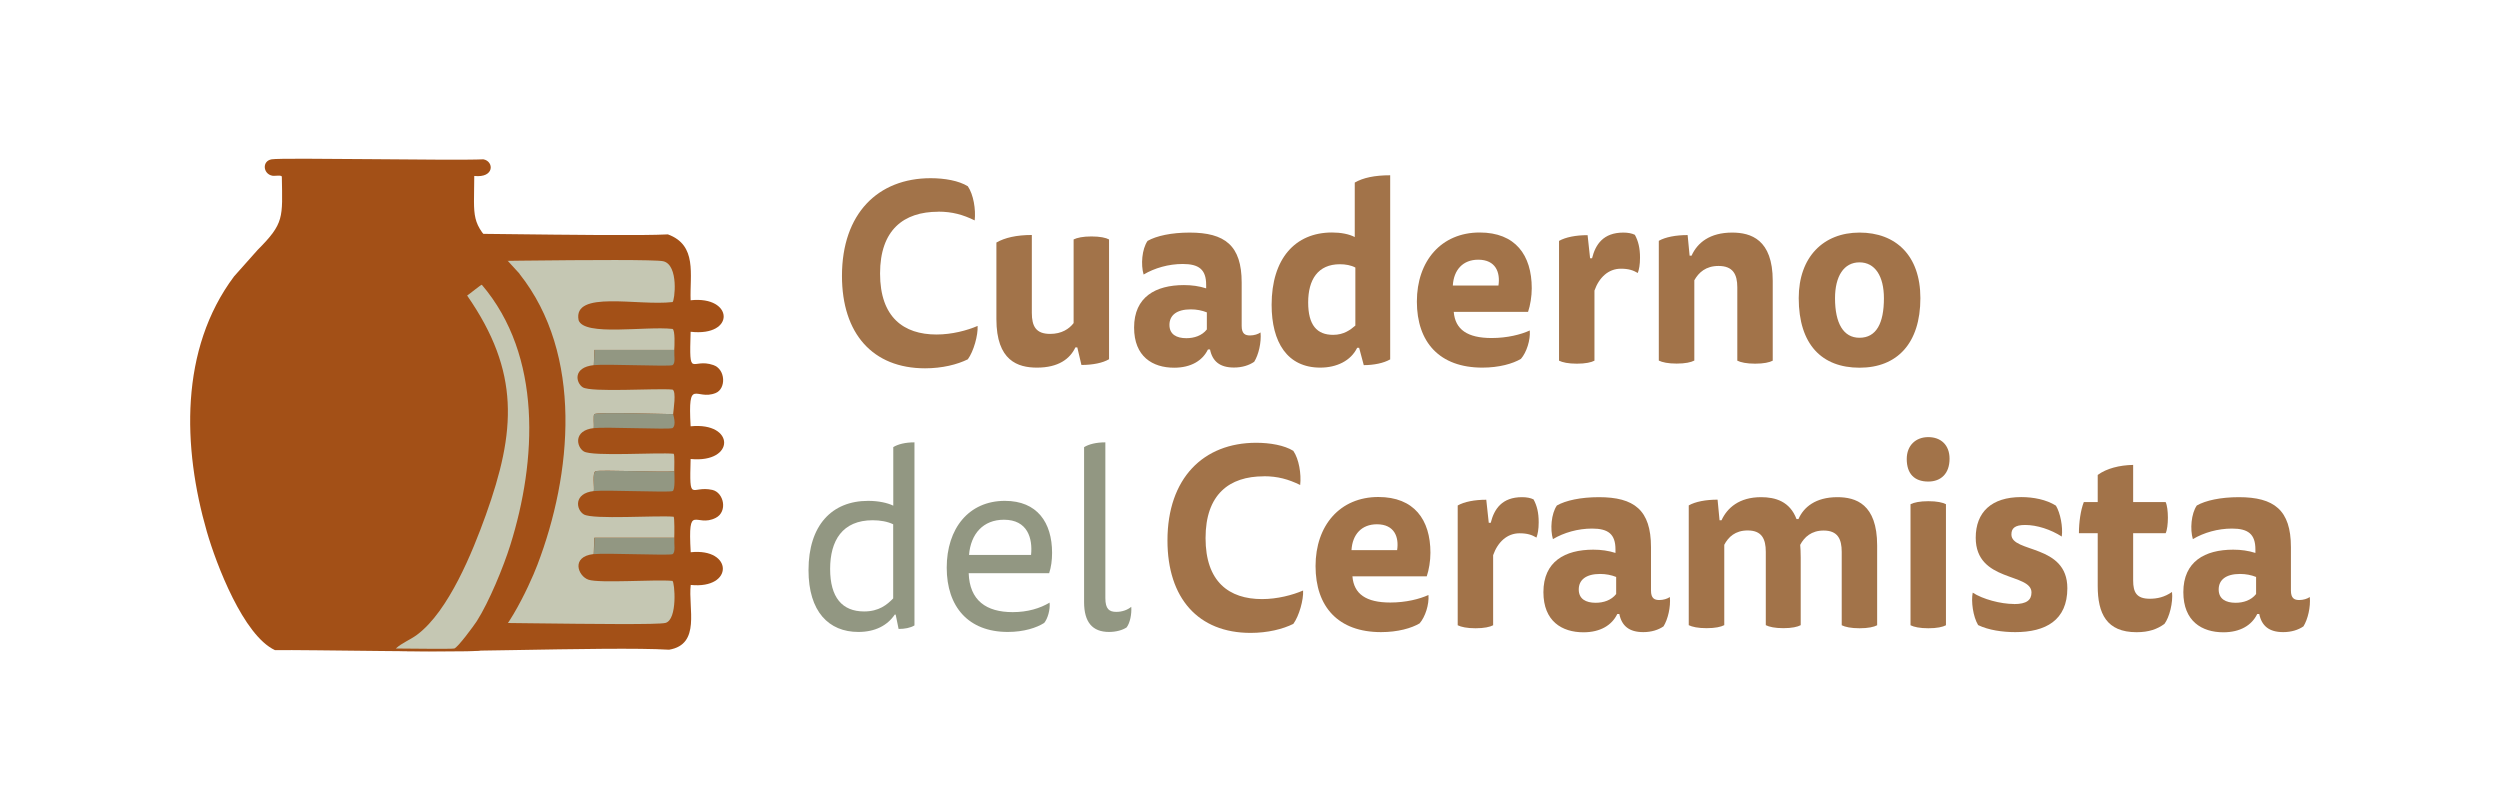 <?xml version="1.0" encoding="UTF-8"?>
<svg id="Capa_1" data-name="Capa 1" xmlns="http://www.w3.org/2000/svg" viewBox="0 0 291.4 94.41">
  <defs>
    <style>
      .cls-1 {
        fill: none;
      }

      .cls-1, .cls-2, .cls-3, .cls-4, .cls-5 {
        stroke-width: 0px;
      }

      .cls-2 {
        fill: #c5c7b3;
      }

      .cls-3 {
        fill: #929782;
      }

      .cls-4 {
        fill: #a35017;
      }

      .cls-5 {
        fill: #a27349;
      }
    </style>
  </defs>
  <rect class="cls-1" width="291.4" height="94.41"/>
  <g>
    <path class="cls-4" d="M41.81,27.32c2.6-.42,30.1.32,36.04,0,3.45,1.26,2.54,4.69,2.65,7.68,5.01-.55,5.26,4.27,0,3.67-.18,5.67.07,2.99,2.65,3.88,1.45.5,1.49,2.77.27,3.26-2.31.94-3.25-1.98-2.92,3.88,5.2-.52,5.22,4.32,0,3.81-.15,5.28.03,3.05,2.52,3.6,1.36.3,1.82,2.54.41,3.26-2.36,1.21-3.26-1.93-2.92,4.01,4.93-.53,5.06,4.32,0,3.81-.31,2.73,1.21,6.92-2.52,7.55-7.1-.43-29.86.55-34.55,0-2.69-.32-4.35-2.82-4.69-5.37-.55-4.13.42-32.8,0-40.12.3-1.38,1.7-2.7,3.06-2.92Z"/>
    <path class="cls-2" d="M78.6,40.79h-9.32l-.07,1.77c-2.5.27-2.07,2.08-1.29,2.58.98.63,8.61.09,10.47.27.47.21.1,2.41.07,2.86-1.12,0-8.81-.27-9.18,0-.17.12-.02,1.34-.07,1.63-2.41.27-2.02,2.2-1.16,2.72,1.03.62,8.57.09,10.47.27.14.1.06,1.73.07,2.04-1.28.14-8.76-.19-9.18,0-.4.18-.12,1.89-.2,2.31-2.37.26-2.08,2.17-1.16,2.72,1.05.63,8.56.09,10.47.27.11.08.09,2.11.07,2.45h-9.32l-.07,1.9c-2.69.3-1.83,2.58-.61,2.99,1.29.44,7.8-.05,9.79.14.26.11.63,4.53-.82,4.9-1.65.42-29.44-.32-34,0-.8-.65-1.42-1.76-1.56-2.79-.52-3.66.39-32.25,0-39.17,4.6-.05,33.57-.59,35.3-.2,1.85.42,1.34,4.65,1.09,4.76-4.06.47-11.64-1.41-10.95,2.11.64,1.91,7.79.67,10.95,1.02.32.14.23,2.06.2,2.45Z"/>
    <g>
      <path class="cls-3" d="M78.6,54.93c0,.39.12,2.17-.2,2.31-.42.19-7.72-.16-9.18,0,.09-.42-.2-2.13.2-2.31.42-.19,7.9.14,9.18,0Z"/>
      <path class="cls-3" d="M78.6,62.69c-.04.82.16,1.64-.2,1.9-.42.19-7.72-.16-9.18,0l.07-1.9h9.32Z"/>
      <path class="cls-3" d="M78.6,40.79c-.04.75.16,1.51-.2,1.77-.42.19-7.72-.16-9.18,0l.07-1.77h9.32Z"/>
      <path class="cls-3" d="M78.46,48.27c0,.08.42,1.26-.07,1.63-.42.19-7.72-.16-9.18,0,.05-.3-.1-1.51.07-1.63.37-.27,8.06,0,9.18,0Z"/>
    </g>
    <path class="cls-4" d="M60.56,31.91l-2.69-2.94h0c-3.05-3.06-2.61-3.5-2.59-8.46,2.39.26,2.31-1.72,1.06-1.94-3.53.17-23.44-.22-24.68,0-1.15.2-1,1.7.07,1.91.31.06,1.03-.11,1.12.1.08,4.83.29,5.43-2.82,8.55h0s-2.75,3.09-2.75,3.09c-6.36,8.5-6,19.93-3.17,29.75,1.1,3.81,4.26,12.1,7.94,13.81,3.63-.06,22.05.31,23.66.07,2.71-.4,6.01-7.6,6.92-9.99,4.05-10.58,5.38-24.53-2.08-33.94Z"/>
    <path class="cls-2" d="M46.14,75.59c.67-.64,1.7-1.02,2.48-1.61,3.67-2.74,6.46-9.65,8-13.93,3.52-9.81,4.01-16.69-2.17-25.6.22-.13,1.59-1.26,1.71-1.26,7.07,8.3,6.4,20.53,3.32,30.35-.81,2.58-2.47,6.61-3.91,8.87-.33.51-2.21,3.07-2.62,3.18-.33.08-5.83,0-6.81,0Z"/>
    <g>
      <path class="cls-3" d="M104.11,52.12c.57-.35,1.42-.56,2.48-.56v21.34c-.48.29-1.14.41-1.85.41l-.34-1.67h-.11c-.85,1.26-2.28,2.02-4.24,2.02-3.45,0-5.81-2.37-5.81-7.2,0-5.24,2.73-8.08,6.95-8.08,1.2,0,2.25.23,2.93.56v-6.82ZM104.11,61.11c-.66-.32-1.51-.47-2.39-.47-3.53,0-4.96,2.37-4.96,5.68s1.4,4.95,3.96,4.95c1.74,0,2.68-.79,3.39-1.52v-8.63Z"/>
      <path class="cls-3" d="M112.91,66.81c.11,3.19,2.05,4.54,5.13,4.54,1.74,0,3.19-.44,4.3-1.11.09.82-.23,1.9-.63,2.37-.88.56-2.36,1.05-4.24,1.05-4.59,0-7.12-2.93-7.12-7.49s2.56-7.79,6.78-7.79c3.76,0,5.5,2.52,5.5,6.06,0,.88-.11,1.67-.34,2.37h-9.37ZM120.18,64.68c.2-1.93-.4-4.1-3.16-4.1-2.42,0-3.87,1.64-4.07,4.1h7.24Z"/>
      <path class="cls-3" d="M129.27,73.66c-1.94,0-2.91-1.14-2.91-3.48v-18.06c.57-.35,1.42-.56,2.48-.56v18.15c0,1.29.46,1.61,1.28,1.61.68,0,1.31-.23,1.74-.59.06.85-.14,1.87-.54,2.4-.48.32-1.23.53-2.05.53Z"/>
    </g>
    <g>
      <path class="cls-5" d="M109.36,24.68c-4.02,0-6.78,2.11-6.78,7.2s2.73,7.11,6.58,7.11c1.79,0,3.56-.47,4.79-1,.06,1.08-.46,2.96-1.14,3.89-1.23.61-2.99,1.05-4.98,1.05-6.1,0-9.69-4.04-9.69-10.77,0-7.26,4.19-11.39,10.34-11.39,1.62,0,3.28.29,4.33.94.66.97.94,2.69.8,3.98-1.37-.67-2.62-1.02-4.24-1.02Z"/>
      <path class="cls-5" d="M125.34,40.51c-.63,1.32-1.97,2.34-4.47,2.34-2.22,0-4.73-.79-4.73-5.65v-8.93c.97-.56,2.34-.88,4.13-.88v9.07c0,1.58.48,2.46,2.14,2.46,1.34,0,2.22-.59,2.73-1.26v-9.75c.4-.2,1.08-.35,2.08-.35s1.68.15,2.05.35v13.96c-.74.44-1.91.67-3.22.67l-.48-2.05h-.23Z"/>
      <path class="cls-5" d="M140.79,40.75c-.63,1.29-1.97,2.11-3.93,2.11-2.51,0-4.67-1.29-4.67-4.68,0-3.57,2.51-4.95,5.81-4.95.94,0,1.77.12,2.59.38v-.41c0-1.79-.85-2.43-2.73-2.43-1.65,0-3.28.47-4.56,1.23-.34-1.14-.2-2.96.46-3.92,1.03-.59,2.79-.97,4.9-.97,4.1,0,6.07,1.49,6.07,5.82v5.06c0,.91.4,1.11.97,1.11.48,0,.94-.15,1.23-.35.11,1.17-.23,2.61-.74,3.42-.6.41-1.4.67-2.36.67-1.65,0-2.51-.73-2.79-2.11h-.23ZM140.67,36.41c-.57-.23-1.2-.35-1.88-.35-1.65,0-2.48.7-2.48,1.81s.83,1.55,1.97,1.55c.91,0,1.82-.29,2.39-1.02v-1.99Z"/>
      <path class="cls-5" d="M157.91,21.28c.97-.56,2.31-.85,4.13-.85v21.46c-.77.44-1.91.67-3.08.67l-.54-2.02h-.23c-.74,1.52-2.39,2.31-4.3,2.31-3.85,0-5.67-2.96-5.67-7.32,0-5.36,2.73-8.43,7.04-8.43,1.03,0,1.97.18,2.65.53v-6.35ZM157.97,31.18c-.48-.26-1.14-.38-1.79-.38-2.56,0-3.7,1.79-3.7,4.45s1.03,3.78,2.91,3.78c1.25,0,2.02-.59,2.59-1.08v-6.76Z"/>
      <path class="cls-5" d="M169.45,36.36c.17,2.05,1.59,3.04,4.42,3.04,1.82,0,3.42-.41,4.44-.88.09,1.11-.37,2.55-1.03,3.31-.94.56-2.54,1.02-4.5,1.02-4.99,0-7.63-2.96-7.63-7.7s2.85-8.05,7.32-8.05c4.16,0,6.07,2.63,6.07,6.5,0,.94-.17,1.99-.43,2.75h-8.66ZM174.66,33.28c.23-1.52-.31-3.01-2.36-3.01-1.77,0-2.85,1.17-2.96,3.01h5.33Z"/>
      <path class="cls-5" d="M189.22,27.11c.54,0,1,.09,1.34.26.4.73.6,1.55.6,2.66,0,.85-.11,1.38-.26,1.79-.54-.32-1.08-.5-1.97-.5-1.45,0-2.54,1.02-3.08,2.55v8.17c-.37.2-1.05.35-2.05.35s-1.68-.15-2.08-.35v-13.96c.77-.44,1.97-.67,3.33-.67l.29,2.69h.23c.4-1.61,1.31-2.99,3.65-2.99Z"/>
      <path class="cls-5" d="M197.48,42.03c-.37.2-1.05.35-2.05.35s-1.68-.15-2.08-.35v-13.96c.77-.44,1.99-.67,3.36-.67l.23,2.4h.23c.68-1.52,2.14-2.69,4.73-2.69,2.17,0,4.73.79,4.73,5.62v9.31c-.37.2-1.05.35-2.05.35s-1.68-.15-2.08-.35v-8.55c0-1.52-.51-2.49-2.19-2.49-1.48,0-2.31.76-2.82,1.67v9.37Z"/>
      <path class="cls-5" d="M223.84,34.75c0,5.27-2.71,8.11-7.09,8.11s-7.09-2.69-7.09-8.11c0-4.8,2.88-7.64,7.09-7.64s7.09,2.66,7.09,7.64ZM216.74,39.37c1.97,0,2.85-1.7,2.85-4.6,0-2.58-1.03-4.19-2.85-4.19s-2.85,1.61-2.85,4.19c0,2.9.97,4.6,2.85,4.6Z"/>
    </g>
    <g>
      <path class="cls-5" d="M147.3,55.52c-4.02,0-6.78,2.11-6.78,7.2s2.73,7.11,6.58,7.11c1.79,0,3.56-.47,4.79-1,.06,1.08-.46,2.96-1.14,3.89-1.23.61-2.99,1.05-4.98,1.05-6.1,0-9.69-4.04-9.69-10.77,0-7.26,4.19-11.39,10.34-11.39,1.62,0,3.28.29,4.33.94.66.97.94,2.69.8,3.98-1.37-.67-2.62-1.02-4.24-1.02Z"/>
      <path class="cls-5" d="M157.64,67.19c.17,2.05,1.59,3.04,4.42,3.04,1.82,0,3.42-.41,4.44-.88.09,1.11-.37,2.55-1.03,3.31-.94.56-2.54,1.02-4.5,1.02-4.99,0-7.63-2.96-7.63-7.7s2.85-8.05,7.32-8.05c4.16,0,6.07,2.63,6.07,6.5,0,.94-.17,1.99-.43,2.75h-8.66ZM162.85,64.12c.23-1.52-.31-3.01-2.36-3.01-1.77,0-2.85,1.17-2.96,3.01h5.33Z"/>
      <path class="cls-5" d="M177.41,57.95c.54,0,1,.09,1.34.26.4.73.6,1.55.6,2.66,0,.85-.11,1.38-.26,1.79-.54-.32-1.08-.5-1.97-.5-1.45,0-2.54,1.02-3.08,2.55v8.17c-.37.2-1.05.35-2.05.35s-1.68-.15-2.08-.35v-13.96c.77-.44,1.97-.67,3.33-.67l.29,2.69h.23c.4-1.61,1.31-2.99,3.65-2.99Z"/>
      <path class="cls-5" d="M188.5,71.59c-.63,1.29-1.97,2.11-3.93,2.11-2.51,0-4.67-1.29-4.67-4.68,0-3.57,2.51-4.95,5.81-4.95.94,0,1.77.12,2.59.38v-.41c0-1.79-.85-2.43-2.73-2.43-1.65,0-3.28.47-4.56,1.23-.34-1.14-.2-2.96.46-3.92,1.03-.59,2.79-.97,4.9-.97,4.1,0,6.07,1.49,6.07,5.82v5.06c0,.91.4,1.11.97,1.11.48,0,.94-.15,1.23-.35.11,1.17-.23,2.6-.74,3.42-.6.41-1.4.67-2.36.67-1.65,0-2.51-.73-2.79-2.11h-.23ZM188.38,67.25c-.57-.23-1.2-.35-1.88-.35-1.65,0-2.48.7-2.48,1.81s.83,1.55,1.97,1.55c.91,0,1.82-.29,2.39-1.02v-1.99Z"/>
      <path class="cls-5" d="M200.97,72.87c-.37.2-1.05.35-2.05.35s-1.68-.15-2.08-.35v-13.96c.77-.44,1.99-.67,3.36-.67l.23,2.4h.23c.66-1.43,2.05-2.69,4.61-2.69,1.68,0,3.36.5,4.13,2.55h.23c.6-1.38,1.99-2.55,4.53-2.55,2.14,0,4.64.79,4.64,5.62v9.31c-.37.2-1.05.35-2.05.35s-1.68-.15-2.08-.35v-8.55c0-1.52-.48-2.49-2.11-2.49-1.42,0-2.25.76-2.73,1.67.03.26.06.88.06,1.49v7.87c-.37.2-1.03.35-2.02.35s-1.65-.15-2.05-.35v-8.55c0-1.52-.48-2.49-2.11-2.49-1.45,0-2.25.76-2.73,1.67v9.37Z"/>
      <path class="cls-5" d="M227.24,53.47c0,1.73-1,2.66-2.48,2.66-1.62,0-2.51-.91-2.51-2.63,0-1.58,1.05-2.55,2.51-2.55s2.48.91,2.48,2.52ZM222.69,58.77c.4-.2,1.08-.35,2.08-.35s1.68.15,2.05.35v14.11c-.37.2-1.05.35-2.05.35s-1.68-.15-2.08-.35v-14.11Z"/>
      <path class="cls-5" d="M234.77,70.41c1.45,0,2.02-.47,2.02-1.35,0-2.31-6.5-1.17-6.5-6.38,0-2.99,1.85-4.74,5.3-4.74,1.42,0,2.93.29,4.05,1,.51.85.83,2.46.68,3.6-1.28-.82-2.88-1.35-4.27-1.35-1.23,0-1.6.41-1.6,1.11,0,2.17,6.52,1.08,6.52,6.26,0,3.75-2.54,5.12-6.07,5.12-1.48,0-3.11-.23-4.33-.82-.6-1-.83-2.78-.63-3.78,1.17.76,3.25,1.32,4.81,1.32Z"/>
      <path class="cls-5" d="M252.43,58.53c.17.35.26,1.08.26,1.81s-.09,1.46-.26,1.81h-3.79v5.5c0,1.4.4,2.14,1.94,2.14.85,0,1.71-.18,2.59-.79.14,1.23-.31,2.96-.88,3.72-.83.61-1.82.97-3.25.97-3.5,0-4.53-2.17-4.53-5.39v-6.15h-2.19c0-1.26.2-2.69.57-3.63h1.62v-3.16c1.03-.76,2.54-1.14,4.13-1.17v4.33h3.79Z"/>
      <path class="cls-5" d="M263.09,71.59c-.63,1.29-1.97,2.11-3.93,2.11-2.51,0-4.67-1.29-4.67-4.68,0-3.57,2.51-4.95,5.81-4.95.94,0,1.77.12,2.59.38v-.41c0-1.79-.85-2.43-2.73-2.43-1.65,0-3.28.47-4.56,1.23-.34-1.14-.2-2.96.46-3.92,1.03-.59,2.79-.97,4.9-.97,4.1,0,6.07,1.49,6.07,5.82v5.06c0,.91.4,1.11.97,1.11.48,0,.94-.15,1.23-.35.11,1.17-.23,2.6-.74,3.42-.6.41-1.4.67-2.36.67-1.65,0-2.51-.73-2.79-2.11h-.23ZM262.97,67.25c-.57-.23-1.2-.35-1.88-.35-1.65,0-2.48.7-2.48,1.81s.83,1.55,1.97,1.55c.91,0,1.82-.29,2.39-1.02v-1.99Z"/>
    </g>
  </g>
</svg>